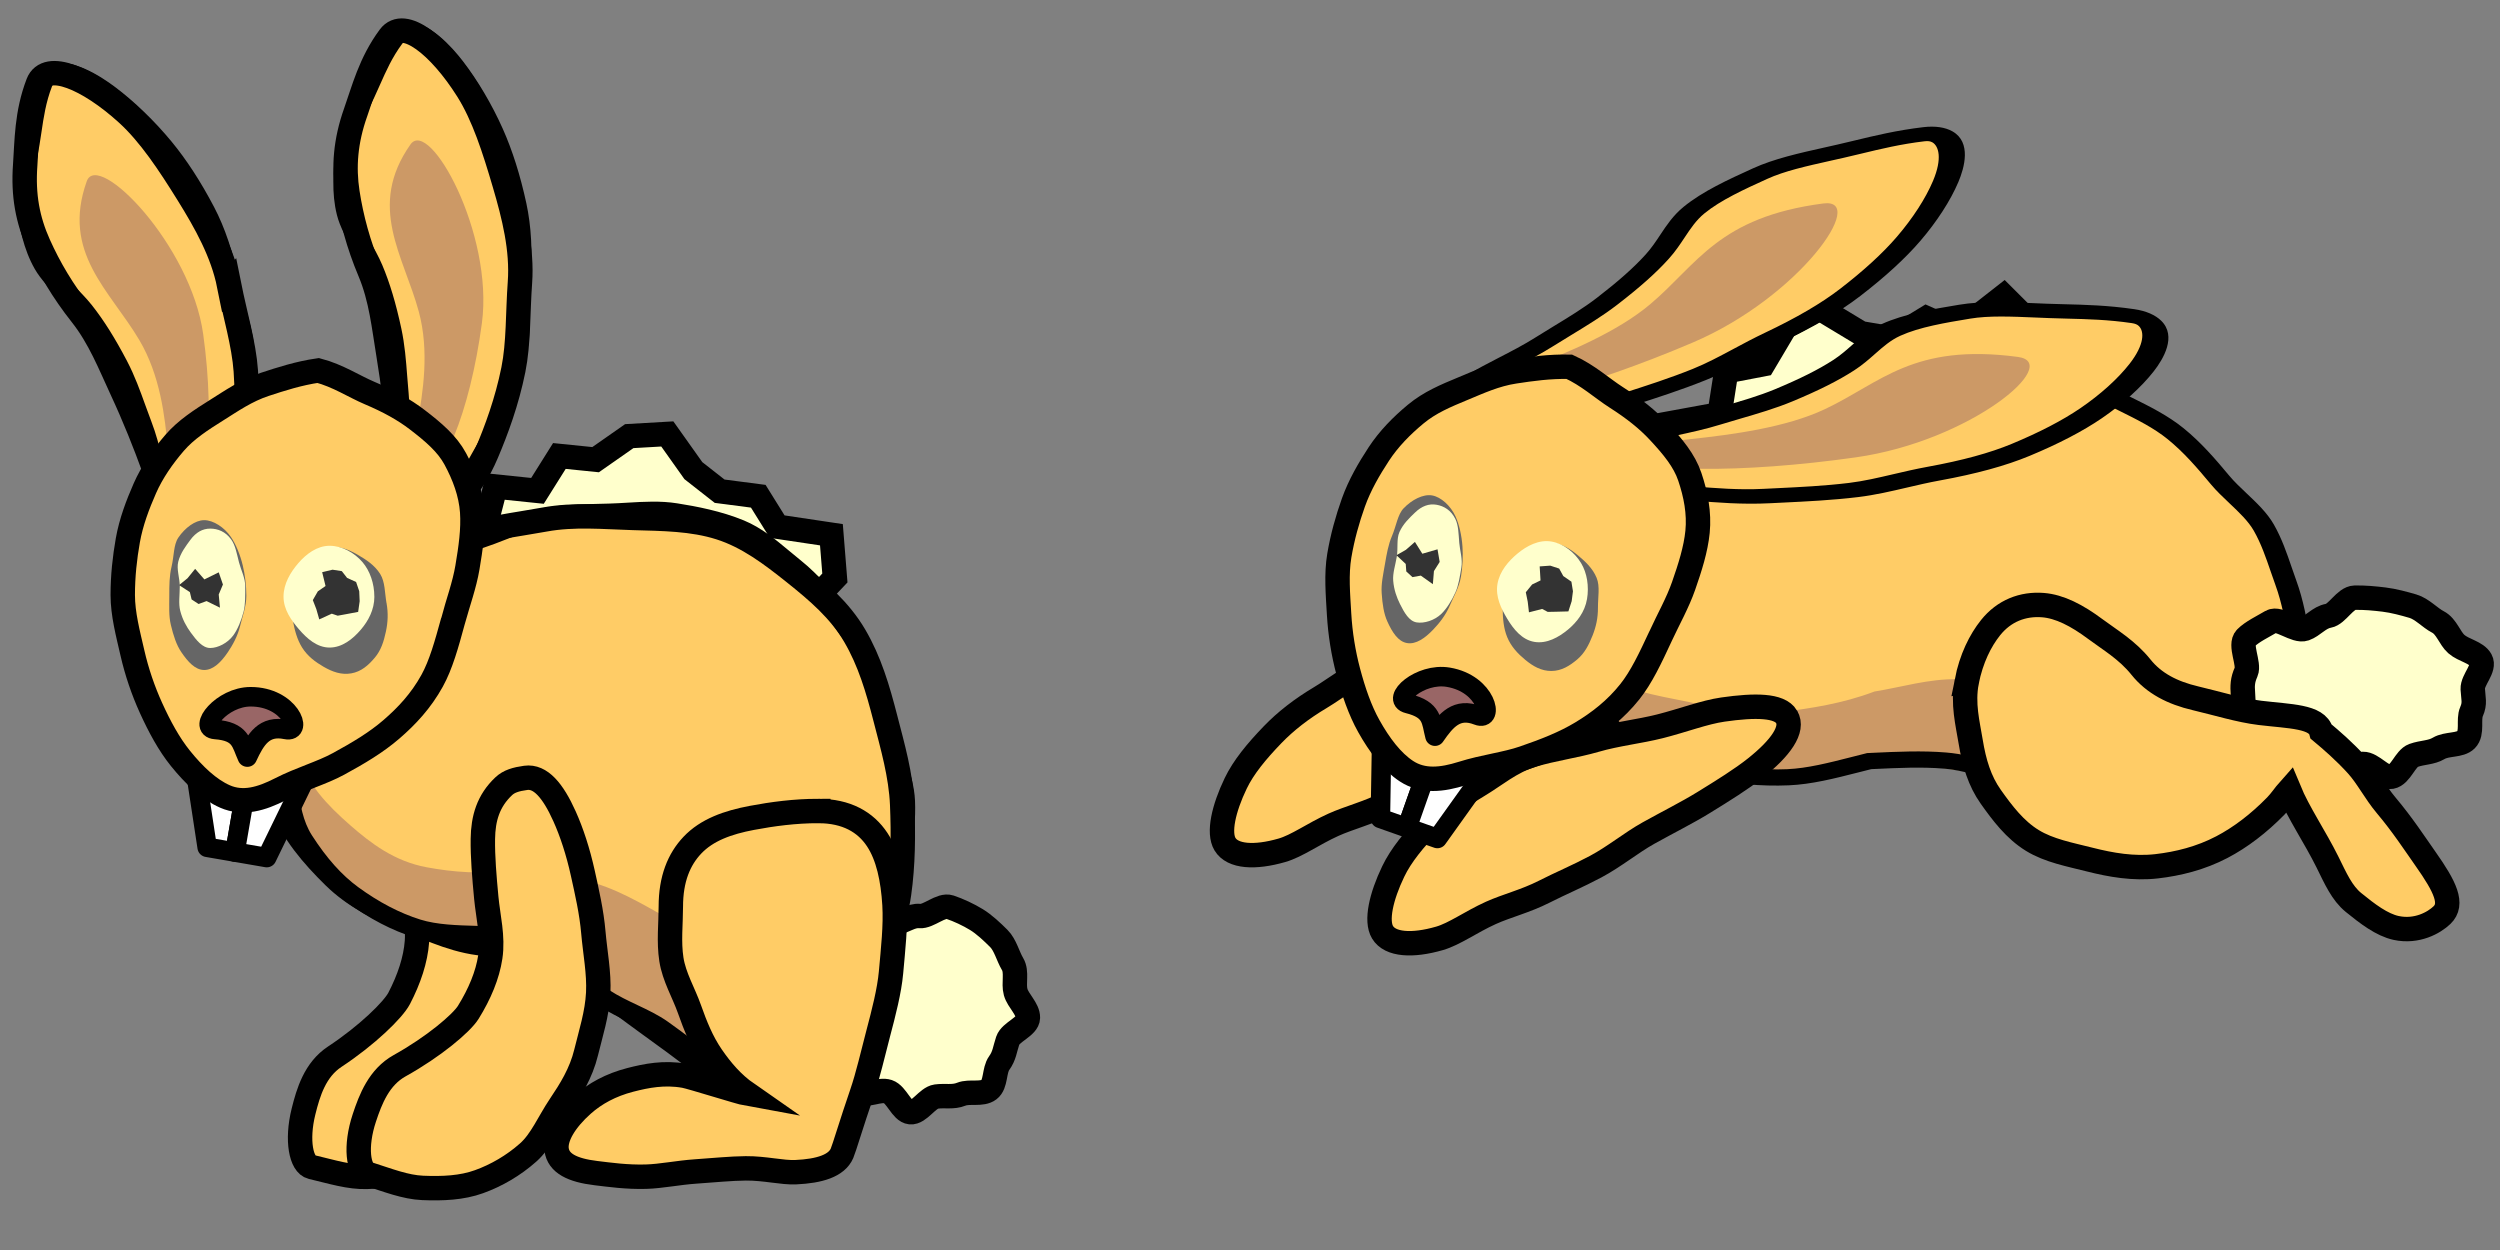 <?xml version="1.0" encoding="UTF-8"?><svg id="Rabbit" xmlns="http://www.w3.org/2000/svg" viewBox="0 0 1024 512"><rect x="0" y="0" width="1024" height="512" fill="#808080" stroke="none"/><defs><style>.cls-1{fill:#fff;}.cls-1,.cls-2{stroke-linejoin:round;stroke-width:8px;}.cls-1,.cls-2,.cls-3{stroke:#000;}.cls-2{fill:#966;}.cls-4{fill:#fc6;}.cls-5{fill:#ffc;}.cls-6{fill:#333;}.cls-3{fill:none;stroke-miterlimit:10;stroke-width:10px;}.cls-7{fill:#c96;}.cls-8{fill:#666;}</style></defs><g id="Idle"><g><g><path class="cls-4" d="M179.69,311.38c-3.99,.86-6.73,1.91-8.72,4.09-5.9,6.45-7.43,13.75-6.91,22.2,.46,7.34,1.75,15.43,3.22,23.93,1.31,7.64,4.12,15.71,3.5,24.05-.55,7.49-3.19,15.4-7.28,23.28-2.43,4.68-13.11,15.14-26.38,23.89-8.1,5.34-10.85,14.6-12.8,22.45-2.97,11.94-.93,21.74,3.32,22.75,8.24,1.95,15.54,4.27,22.64,4.03,8.2-.28,16.03-1.21,22.84-4.27s13.54-7.64,19.17-13.45c5.02-5.19,7.43-12.95,11.54-20.18,3.75-6.6,7.61-13.8,9.03-22.54,1.26-7.74,3.34-16.13,3.11-24.64s-2.56-16.44-3.88-24.52c-1.37-8.39-3.89-16.38-6.14-23.87-2.64-8.76-5.85-16.45-9.25-22.71-5.57-10.26-11.12-15.76-17.02-14.49Z"/><path class="cls-3" d="M179.69,311.38c-3.99,.86-6.73,1.91-8.72,4.09-5.9,6.45-7.43,13.75-6.91,22.2,.46,7.34,1.75,15.43,3.22,23.93,1.31,7.64,4.12,15.71,3.5,24.05-.55,7.49-3.19,15.4-7.28,23.28-2.43,4.68-13.11,15.14-26.38,23.89-8.1,5.34-10.85,14.6-12.8,22.45-2.97,11.94-.93,21.74,3.32,22.75,8.24,1.95,15.54,4.27,22.64,4.03,8.2-.28,16.03-1.21,22.84-4.27s13.54-7.64,19.17-13.45c5.02-5.19,7.43-12.95,11.54-20.18,3.75-6.6,7.61-13.8,9.03-22.54,1.26-7.74,3.34-16.13,3.11-24.64s-2.56-16.44-3.88-24.52c-1.37-8.39-3.89-16.38-6.14-23.87-2.64-8.76-5.85-16.45-9.25-22.71-5.57-10.26-11.12-15.76-17.02-14.49Z"/></g><g><g><polygon class="cls-5" points="328.38 251.1 320.62 262.88 312.87 246.47 302.47 234.83 282.49 240.05 274.69 220.79 259.21 224 248.19 236.7 233.77 237.4 219 236.36 203.53 221.32 186.95 242.78 183.62 221.06 199 214.68 202.98 199.28 220.15 201.06 229.12 186.77 243.96 188.28 257.74 178.64 273.33 177.74 284 192.77 294.76 201.2 310.59 203.26 318.34 215.71 340.55 219.03 341.97 236.74 328.38 251.1"/><polygon class="cls-3" points="328.38 251.1 320.62 262.88 312.87 246.47 302.47 234.83 282.49 240.05 274.69 220.79 259.21 224 248.19 236.7 233.77 237.4 219 236.36 203.53 221.32 186.95 242.78 183.62 221.06 199 214.68 202.98 199.28 220.15 201.06 229.12 186.77 243.96 188.28 257.74 178.64 273.33 177.74 284 192.77 294.76 201.2 310.59 203.26 318.34 215.71 340.55 219.03 341.97 236.74 328.38 251.1"/></g><g><path class="cls-4" d="M340.45,431.9c-11.08,13.87-21.84,18.77-34.85,14.16-10.49-3.72-21.31-13.37-34.05-22.43-10.24-7.28-20.99-15.91-33.2-23.14-11.25-6.66-24.14-9.7-37.45-13.78-12.91-.5-23.78-5.95-33.89-9.79-11.84-4.5-22.27-10.11-30.18-17.87-8.76-8.6-17.07-18.25-20.9-28.99-4.04-11.33-4.87-24.39-3.28-35.88,1.61-11.61,7.17-23.12,14.7-32.53,6.66-8.34,18.25-13.64,29.6-20.8,9.66-6.1,18.55-15.82,30.39-20.31,11.09-4.21,23.69-5.53,35.74-7.74s24.13-1.01,36.12-.66c12.3,.36,24.35,.39,35.72,4s20.92,10.84,30.51,18.5c9.59,7.66,18.52,15.29,24.65,25.74s9.46,21.81,12.53,33.72c2.99,11.62,6.41,23.38,6.92,35.52,.51,12.24,.39,24.63-1.27,36.38-1.77,12.54-6.92,23.9-10.73,34.66-4.48,12.64-10.42,22.89-17.08,31.23Z"/><path class="cls-3" d="M340.45,431.9c-11.08,13.87-21.84,18.77-34.85,14.16-10.49-3.72-21.31-13.37-34.05-22.43-10.24-7.28-20.99-15.91-33.2-23.14-11.25-6.66-24.14-9.7-37.45-13.78-12.91-.5-23.78-5.95-33.89-9.79-11.84-4.5-22.27-10.11-30.18-17.87-8.76-8.6-17.07-18.25-20.9-28.99-4.04-11.33-4.87-24.39-3.28-35.88,1.61-11.61,7.17-23.12,14.7-32.53,6.66-8.34,18.25-13.64,29.6-20.8,9.66-6.1,18.55-15.82,30.39-20.31,11.09-4.21,23.69-5.53,35.74-7.74s24.13-1.01,36.12-.66c12.3,.36,24.35,.39,35.72,4s20.92,10.84,30.51,18.5c9.59,7.66,18.52,15.29,24.65,25.74s9.46,21.81,12.53,33.72c2.99,11.62,6.41,23.38,6.92,35.52,.51,12.24,.39,24.63-1.27,36.38-1.77,12.54-6.92,23.9-10.73,34.66-4.48,12.64-10.42,22.89-17.08,31.23Z"/></g><path class="cls-7" d="M211.11,356.22c-13.58,2.11-25.82,.96-36.31-.98-13.33-2.47-22.94-9.89-31.27-17.16-9.38-8.19-18.1-17.21-21.16-28.87s-2.98-22.67,.06-34.75c-5.63,9.57-7.17,18.86-7.55,29.9s.67,22.31,5.21,32.61c4.29,9.73,10.86,19.44,19.43,27.09,7.73,6.9,18.9,9.44,30.03,13.42,9.55,3.41,19.6,7.61,31.6,8.07,13.12,4.02,23.97,11.87,35.06,18.42,12.05,7.12,24.06,13.22,34.16,20.39,12.57,8.91,24.17,15.85,34.52,19.51,12.82,4.54,23.36,2.9,34.29-10.75,5.27-6.59,10.32-14.12,14.25-23.57-10.51-1.32-22.17-6.99-35.56-13.34-10.83-5.14-23.34-9.31-35.31-15.28-11.4-5.68-22.32-13.09-34.18-17.59s-25.01-5.84-37.27-7.12Z"/><path d="M318.15,450.94c-8.43,0-16.84-4.81-25.72-9.89l-.91-.52c-5.01-2.86-9.93-6.52-15.14-10.39-2.34-1.74-4.76-3.54-7.25-5.3-3.32-2.36-7.26-4.22-11.42-6.2-4.08-1.93-8.29-3.93-12.3-6.57-3.27-2.15-6.27-4.75-9.18-7.26-3.95-3.41-7.68-6.64-12.02-8.85-7.09-3.6-14.85-5.98-23.08-8.5l-1.1-.34c-1.6-.06-3.19-.1-4.77-.15-9.05-.26-17.6-.51-25.36-2.93-9.27-2.89-18.61-7.75-27.76-14.44-7.52-5.5-14.35-13.1-20.87-23.25-4.66-7.25-5.89-15.36-7.08-23.2-.34-2.21-.65-4.3-1.04-6.37-.5-2.66-1.22-5.34-1.97-8.17-1.97-7.38-4-15.01-2.25-22.71,2.37-10.4,9.25-19.64,15.51-27.48,4.15-5.2,9.85-9.05,15.87-13.13,2.02-1.37,4.11-2.78,6.16-4.26,1.84-1.33,3.65-2.73,5.57-4.2,5.27-4.05,10.71-8.25,17.28-11.48,5.39-2.65,11.26-4.19,16.94-5.68,3.11-.82,6.33-1.66,9.42-2.68,2.87-.94,5.68-2.04,8.64-3.21,5.57-2.19,11.33-4.44,17.56-5.58,7.98-1.46,16.03-1.65,23.8-1.84,1.27-.03,2.54-.06,3.81-.1,2.5-.07,5.06-.22,7.54-.37,6.66-.4,13.54-.81,20.35,.27,7.85,1.24,18.05,3.17,27.36,7.02,7.13,2.95,12.99,7.84,18.66,12.57,1.46,1.22,2.97,2.48,4.47,3.68,8.16,6.52,13.98,14.09,18.6,20.63,.78,1.11,1.57,2.21,2.36,3.31,4.5,6.27,9.16,12.76,12.22,20.43,3.4,8.53,5.33,17.58,7.16,26.88,.65,3.28,1.68,6.58,2.78,10.06,1.75,5.53,3.55,11.25,3.8,17.27,.3,7.23-.5,14.48-1.28,21.48-.24,2.18-.48,4.34-.69,6.47-.92,9.66-3.17,19.09-5.15,27.42-1.93,8.08-4.72,16.22-9.07,26.42-3.46,8.12-8.64,14.43-13.2,19.99-.87,1.07-1.73,2.11-2.56,3.15h0c-7.51,9.39-13.99,17.51-23.7,17.97-.34,.02-.68,.02-1.03,.02Zm-50.46-237.74c-3.3,0-6.68,.2-10.17,.41-2.54,.15-5.16,.31-7.78,.38-1.28,.04-2.56,.07-3.85,.1-7.82,.19-15.21,.37-22.6,1.72-5.49,1-10.66,3.03-16.12,5.18-2.94,1.15-5.97,2.34-9.05,3.35-3.31,1.09-6.65,1.96-9.87,2.81-5.56,1.46-10.8,2.84-15.5,5.14-5.88,2.89-11.01,6.84-15.98,10.66-1.88,1.45-3.83,2.95-5.76,4.35-2.15,1.55-4.29,3-6.36,4.4-5.53,3.74-10.75,7.27-14.17,11.55-5.73,7.17-12.01,15.56-14.01,24.37-1.33,5.84,.38,12.24,2.18,19.01,.76,2.84,1.54,5.78,2.1,8.72,.42,2.21,.76,4.47,1.09,6.65,1.12,7.37,2.17,14.32,5.94,20.18,6,9.33,12.19,16.27,18.93,21.19,8.47,6.19,17.05,10.66,25.5,13.3,6.74,2.1,14.78,2.34,23.28,2.58,1.77,.05,3.55,.1,5.34,.17l.5,.02,2.06,.63c8.18,2.5,16.63,5.09,24.32,9,5.18,2.64,9.45,6.32,13.57,9.89,2.84,2.46,5.52,4.77,8.37,6.65,3.56,2.34,7.53,4.22,11.37,6.04,4.29,2.03,8.72,4.13,12.59,6.88,2.55,1.81,5.01,3.64,7.38,5.4,5.02,3.73,9.76,7.25,14.37,9.88l.92,.52c8.24,4.71,16.04,9.17,22.54,8.85,5.92-.28,10.71-5.91,18.03-15.07h0c.85-1.07,1.73-2.14,2.63-3.23,4.44-5.42,9.04-11.02,12.07-18.12,4.17-9.78,6.84-17.54,8.66-25.18,1.93-8.08,4.11-17.23,4.98-26.36,.21-2.19,.46-4.43,.7-6.59,.75-6.72,1.52-13.67,1.24-20.31-.21-4.99-1.78-9.98-3.45-15.27-1.12-3.53-2.27-7.19-3-10.9-1.82-9.27-3.59-17.58-6.75-25.5-2.71-6.8-6.89-12.62-11.32-18.79-.8-1.12-1.6-2.24-2.4-3.36-4.3-6.1-9.7-13.13-17.11-19.05-1.56-1.25-3.1-2.53-4.6-3.78-5.46-4.56-10.62-8.87-16.66-11.36-8.57-3.54-18.2-5.35-25.62-6.53-2.79-.44-5.62-.6-8.52-.6Z"/><g><path class="cls-5" d="M338.15,401.2c-1.21,3.61-3.93,5.47-4,9.13s-4.37,7.71-3.37,11.3,.03,8.84,1.96,12.07,9.63,2.12,12.31,4.79c2.58,2.57,3.62,6.88,6.86,8.86s7.69,.05,11.31,1.27,5.98,7.36,9.59,7.72,7.01-7.11,10.62-7.61,6.65,.23,10.04-1.14,7.74-.29,10.66-2.52,3.38-6.27,5.57-9.29,4.42-5.05,5.64-8.66,7.64-6.51,7.71-10.17-5.19-7.21-6.19-10.8,1.29-8.9-.64-12.12-5.05-6.32-7.73-8.98-4.73-7.33-7.97-9.31-8.23-1.76-11.85-2.97-8.32,2.5-11.93,2.14-6.61,3.01-10.22,3.51-9.06-6.2-12.46-4.83-8.81,1.7-11.73,3.93,.78,11.32-1.41,14.34-1.56,5.75-2.77,9.36Z"/><path class="cls-3" d="M336.52,400.66c-1.21,3.61-2,6.02-2.07,9.68s-3.37,7.34-2.37,10.93-2.98,10.23-1.05,13.45,10.05,2.39,12.73,5.06c2.58,2.57,4.95,5.51,8.19,7.49s8.14-1.35,11.76-.14,5.56,8.07,9.17,8.43,6.99-5.91,10.61-6.41,6.84,.41,10.24-.96,8.45,.36,11.38-1.88,1.98-7.85,4.16-10.87,2.29-5.6,3.5-9.21,8.18-5.69,8.26-9.35-4.02-6.93-5.02-10.52,.67-8.25-1.26-11.48-2.96-7.81-5.64-10.48-5.93-5.76-9.17-7.74-7.26-3.87-10.88-5.09-8.74,4-12.35,3.64-6.6,2.42-10.22,2.92-9.33-6.69-12.72-5.32-8.26,2.77-11.18,5,.15,10.72-2.04,13.74-2.82,5.48-4.03,9.08Z"/></g></g><g><path class="cls-4" d="M215.34,318.61c-4.05,.56-6.85,1.4-9,3.42-6.37,5.99-8.45,13.16-8.56,21.62-.1,7.35,.59,15.51,1.4,24.1,.73,7.72,2.89,15.97,1.64,24.24-1.12,7.43-4.33,15.11-9.01,22.66-2.78,4.48-14.2,14.13-28.09,21.85-8.48,4.71-11.95,13.72-14.49,21.4-3.87,11.68-2.56,21.64,1.6,22.96,8.06,2.57,15.18,5.41,22.28,5.71,8.2,.34,16.07,0,23.1-2.55,7.12-2.57,14.08-6.59,20.13-11.96,5.4-4.79,8.42-12.32,13.06-19.22,4.24-6.3,8.61-13.2,10.69-21.81,1.85-7.63,4.53-15.83,4.94-24.33,.4-8.15-1.28-16.58-1.99-24.74-.73-8.47-2.63-16.63-4.31-24.26-1.97-8.93-4.58-16.85-7.5-23.34-4.78-10.66-9.91-16.57-15.88-15.75Z"/><path class="cls-3" d="M215.34,318.61c-4.05,.56-6.85,1.4-9,3.42-6.37,5.99-8.45,13.16-8.56,21.62-.1,7.35,.59,15.51,1.4,24.1,.73,7.72,2.89,15.97,1.64,24.24-1.12,7.43-4.33,15.11-9.01,22.66-2.78,4.48-14.2,14.13-28.09,21.85-8.48,4.71-11.95,13.72-14.49,21.4-3.87,11.68-2.56,21.64,1.6,22.96,8.06,2.57,15.18,5.41,22.28,5.71,8.2,.34,16.07,0,23.1-2.55,7.12-2.57,14.08-6.59,20.13-11.96,5.4-4.79,8.42-12.32,13.06-19.22,4.24-6.3,8.61-13.2,10.69-21.81,1.85-7.63,4.53-15.83,4.94-24.33,.4-8.15-1.28-16.58-1.99-24.74-.73-8.47-2.63-16.63-4.31-24.26-1.97-8.93-4.58-16.85-7.5-23.34-4.78-10.66-9.91-16.57-15.88-15.75Z"/></g><g><path class="cls-4" d="M335.18,332.18c-9.52,0-18.8,1.24-27.22,2.83-9.87,1.86-18.43,4.91-24.36,11.17-5.46,5.76-8.83,13.78-8.83,25.2,0,6.93-.89,14.39,.23,21.6s5.01,13.6,7.38,20.3c2.42,6.86,5.07,13.44,9.03,19.24,4.07,5.95,8.72,11.35,14.63,15.46-2.95-.53-22.81-6.83-25.75-7.35-8.25-1.45-15.5-.02-22.12,1.69-8.04,2.08-14.43,5.61-19.47,10.08-7.32,6.49-11.38,13.47-10.71,18.48,.74,5.57,6.33,8.46,16.11,9.63,5.63,.67,12.57,1.68,20.49,1.46,6.23-.17,13.06-1.64,20.42-2.14,7.43-.5,14.27-1.22,20.45-1.27,7.93-.06,14.84,1.83,20.51,1.57,9.67-.44,16.73-2.61,18.92-7.74,.97-2.28,3.88-12.19,8.07-24.39,2.58-7.5,4.52-16.22,6.76-24.7s4.56-17.42,5.24-24.97c.86-9.67,1.94-19.1,1.43-27.7-.63-10.53-2.62-19.95-7.07-26.69-4.78-7.26-12.63-11.75-24.14-11.75Z"/><path class="cls-3" d="M335.18,332.18c-9.52,0-18.8,1.24-27.22,2.83-9.87,1.86-18.43,4.91-24.36,11.17-5.46,5.76-8.83,13.78-8.83,25.2,0,6.93-.89,14.39,.23,21.6s5.01,13.6,7.38,20.3c2.42,6.86,5.07,13.44,9.03,19.24,4.07,5.95,8.72,11.35,14.63,15.46-2.95-.53-22.81-6.83-25.75-7.35-8.25-1.45-15.5-.02-22.12,1.69-8.04,2.08-14.43,5.61-19.47,10.08-7.32,6.49-11.38,13.47-10.71,18.48,.74,5.57,6.33,8.46,16.11,9.63,5.63,.67,12.57,1.68,20.49,1.46,6.23-.17,13.06-1.64,20.42-2.14,7.43-.5,14.27-1.22,20.45-1.27,7.93-.06,14.84,1.83,20.51,1.57,9.67-.44,16.73-2.61,18.92-7.74,.97-2.28,3.88-12.19,8.07-24.39,2.58-7.5,4.52-16.22,6.76-24.7s4.56-17.42,5.24-24.97c.86-9.67,1.94-19.1,1.43-27.7-.63-10.53-2.62-19.95-7.07-26.69-4.78-7.26-12.63-11.75-24.14-11.75Z"/></g><g><g><path class="cls-4" d="M212.97,115.7c-.91,12.55-.49,24.82-2.69,35.72-2.65,13.16-6.97,24.78-10.95,34.17-6.73,15.84-15.48,23.66-23.71,23.07s-10.98-11.47-12.37-29.19c-.8-10.15-2.07-21.9-4.16-34.44-1.83-10.96-2.93-22.68-7.61-33.78s-7.58-22.04-9.17-32.4-.82-21.07,3.36-32.82c3.23-9.07,5.95-20.22,13.9-30.96,5.8-7.84,20.28,3.34,31.94,21.82,6.62,10.49,10.98,24.2,15.14,38.34,3.92,13.32,7.3,26.91,6.32,40.47Z"/><path class="cls-3" d="M212.97,115.7c-.91,12.55-.49,24.82-2.69,35.72-2.65,13.16-6.97,24.78-10.95,34.17-6.73,15.84-15.48,23.66-23.71,23.07s-10.98-11.47-12.37-29.19c-.8-10.15-2.07-21.9-4.16-34.44-1.83-10.96-2.93-22.68-7.61-33.78s-7.58-22.04-9.17-32.4-.82-21.07,3.36-32.82c3.23-9.07,5.95-20.22,13.9-30.96,5.8-7.84,20.28,3.34,31.94,21.82,6.62,10.49,10.98,24.2,15.14,38.34,3.92,13.32,7.3,26.91,6.32,40.47Z"/></g><path class="cls-7" d="M197.39,132.32c-4.88,36.65-16.69,65.32-26.39,64.03-9.7-1.29,9.25-36.5,.54-68.7-6.2-22.93-21.32-43.04-3.41-68.49,7.78-11.05,34.13,36.51,29.26,73.16Z"/><path d="M176.51,214.48c-.29,0-.58-.01-.87-.03-5.87-.42-13.33-5.36-15.48-26.44-.38-3.73-.29-7.72-.19-11.94,.1-4.61,.21-9.38-.27-14.29-.23-2.34-.41-4.67-.6-7.14-.46-6.05-.93-12.31-2.26-18.46-2.14-9.93-4.47-17.72-7.33-24.51-1.4-3.32-3.23-6.49-5.01-9.57-2.57-4.45-5.23-9.05-6.49-14.03-2.31-9.11-1.43-18.18-.59-26.95,.71-7.41,3.99-14.24,7.46-21.48,.52-1.08,1.05-2.18,1.58-3.31,.71-1.51,1.4-3.07,2.13-4.72,2.48-5.62,5.29-11.98,9.95-18.28,2.07-2.8,4.96-4.3,8.36-4.33,8.92-.08,18.04,10.01,22.68,16.03,6.09,7.91,11.9,17.74,16.35,27.7,3.95,8.84,7.19,19.11,9.66,30.53,2.03,9.42,2.59,19.91,1.71,32.09h0c-.26,3.66-.26,7.41-.25,11.04,0,5.37,.02,10.92-.86,16.2-1.35,8.18-3.63,15.92-5.64,22.75-.38,1.28-.75,2.54-1.1,3.77-2.33,8.07-6.08,14.6-9.38,20.37-.9,1.57-1.74,3.04-2.51,4.47-5.38,9.96-11.87,20.52-21.03,20.52Zm-9.5-197.76h-.04c-.96,0-1.61,.36-2.23,1.2-4.15,5.6-6.66,11.3-9.1,16.8-.75,1.7-1.46,3.3-2.21,4.9-.54,1.14-1.07,2.26-1.6,3.35-3.3,6.89-6.16,12.83-6.73,18.88-.78,8.12-1.59,16.51,.39,24.32,1,3.93,3.28,7.88,5.69,12.06,1.9,3.28,3.86,6.67,5.44,10.43,3.05,7.24,5.52,15.47,7.76,25.88,1.43,6.66,1.93,13.19,2.41,19.5,.18,2.42,.36,4.71,.58,6.97,.53,5.38,.41,10.61,.31,15.22-.09,3.97-.17,7.73,.16,10.98,1.2,11.76,4.4,19.24,8.35,19.53,4.83,.35,10.32-8.61,14.56-16.46,.82-1.51,1.69-3.03,2.61-4.64,3.09-5.39,6.59-11.49,8.66-18.67,.36-1.25,.74-2.52,1.11-3.81,2.04-6.94,4.16-14.12,5.43-21.83,.77-4.65,.76-9.64,.75-14.92,0-3.77-.01-7.67,.27-11.61,.83-11.43,.32-21.21-1.56-29.9-2.35-10.9-5.43-20.67-9.16-29.01-4.21-9.42-9.68-18.7-15.41-26.14-7.42-9.62-13.49-13.03-16.45-13.03Z"/></g><g><g><path class="cls-4" d="M93.85,116.78c2.47,12.34,6.05,24.07,6.83,35.15,.95,13.39-.07,25.73-1.41,35.85-2.26,17.06-8.57,27-16.66,28.62s-13.6-8.21-19.66-24.91c-3.48-9.57-7.81-20.57-13.18-32.1-4.69-10.08-8.94-21.04-16.41-30.49-7.71-9.76-13.23-19.2-17.52-28.76-4.5-10.02-6.42-20.11-5.52-32.56,.69-9.6,.48-21.04,5.28-33.51,3.5-9.1,20.36-2.22,36.52,12.49,9.17,8.34,17.11,20.35,24.89,32.87,7.32,11.79,14.16,24.03,16.83,37.36Z"/><path class="cls-3" d="M93.85,116.78c2.47,12.34,6.05,24.07,6.83,35.15,.95,13.39-.07,25.73-1.41,35.85-2.26,17.06-8.57,27-16.66,28.62s-13.6-8.21-19.66-24.91c-3.48-9.57-7.81-20.57-13.18-32.1-4.69-10.08-8.94-21.04-16.41-30.49-7.71-9.76-13.23-19.2-17.52-28.76-4.5-10.02-6.42-20.11-5.52-32.56,.69-9.6,.48-21.04,5.28-33.51,3.5-9.1,20.36-2.22,36.52,12.49,9.17,8.34,17.11,20.35,24.89,32.87,7.32,11.79,14.16,24.03,16.83,37.36Z"/></g><path class="cls-7" d="M83.24,136.95c5.07,36.62,1.33,67.4-8.36,68.74s-.82-37.65-17.79-66.36c-12.09-20.44-32.02-35.79-21.55-65.1,4.55-12.72,42.63,26.09,47.7,62.71Z"/><path d="M85.02,221.7c-.28,.08-.56,.14-.85,.2-5.77,1.16-14.27-1.61-21.97-21.36-1.36-3.49-2.34-7.36-3.37-11.46-1.13-4.47-2.3-9.09-4.07-13.7-.85-2.19-1.64-4.39-2.48-6.72-2.06-5.71-4.18-11.62-7.1-17.19-4.71-9-9.03-15.89-13.6-21.67-2.23-2.82-4.85-5.4-7.38-7.89-3.67-3.6-7.45-7.33-9.99-11.79-4.65-8.16-6.23-17.14-7.76-25.82-1.29-7.33,.05-14.79,1.46-22.69,.21-1.18,.43-2.38,.64-3.61,.28-1.64,.53-3.33,.79-5.12,.89-6.08,1.91-12.96,4.72-20.27,1.25-3.25,3.64-5.46,6.91-6.4,8.57-2.45,20.05,4.84,26.13,9.41,7.98,6,16.2,13.93,23.14,22.34,6.16,7.46,12.03,16.5,17.45,26.85,4.47,8.54,7.81,18.5,10.21,30.47h0c.72,3.6,1.73,7.21,2.7,10.71,1.44,5.17,2.93,10.52,3.49,15.84,.87,8.24,.74,16.31,.63,23.43-.02,1.33-.04,2.64-.06,3.93-.1,8.4-1.97,15.7-3.61,22.13-.45,1.75-.87,3.4-1.23,4.98-2.53,11.04-5.97,22.94-14.8,25.38ZM23.15,33.64h-.03c-.92,.27-1.45,.78-1.83,1.76-2.51,6.51-3.41,12.66-4.29,18.62-.27,1.84-.53,3.57-.82,5.31-.21,1.24-.43,2.46-.65,3.66-1.35,7.52-2.51,14.01-1.46,19.99,1.41,8.03,2.87,16.34,6.86,23.34,2.01,3.53,5.26,6.72,8.7,10.1,2.7,2.66,5.49,5.4,8.03,8.61,4.87,6.17,9.44,13.44,14.38,22.88,3.16,6.04,5.38,12.2,7.52,18.15,.82,2.29,1.6,4.45,2.42,6.56,1.95,5.04,3.23,10.11,4.36,14.59,.97,3.85,1.89,7.5,3.08,10.54,4.29,11.01,9.37,17.37,13.26,16.59,4.75-.95,7.65-11.05,9.64-19.74,.38-1.67,.82-3.37,1.28-5.17,1.54-6.02,3.29-12.84,3.37-20.31,.02-1.3,.04-2.62,.06-3.97,.12-7.24,.24-14.72-.58-22.49-.5-4.68-1.83-9.49-3.25-14.58-1.01-3.63-2.06-7.39-2.83-11.26-2.25-11.24-5.35-20.53-9.48-28.4-5.17-9.88-10.75-18.47-16.57-25.52-6.56-7.96-14.31-15.44-21.82-21.08-9.71-7.3-16.47-8.96-19.33-8.17Z"/></g><g><g><polygon class="cls-1" points="78.98 308.42 84.86 347.05 96.25 349.01 102.56 312.49 78.98 308.42"/><polygon class="cls-1" points="126.14 316.57 102.56 312.49 96.25 349.01 109.26 351.26 126.14 316.57"/></g><g><path class="cls-4" d="M185.54,254.41c-2.64,9.56-4.89,17.81-8.56,24.46-4.55,8.23-10.36,14.43-16.65,19.86s-13.53,9.72-21.67,14.16c-6.95,3.79-15.37,6.07-23.8,10.38-7.79,3.98-15.28,6.21-22.69,2.98-6.57-2.87-12.74-8.78-18.26-15.62-4.69-5.81-8.58-13.02-12.04-20.63-3.23-7.1-5.85-14.77-7.64-22.6-1.8-7.85-3.95-15.89-3.95-23.69s.82-15.25,2.08-22.37c1.33-7.5,4.04-14.64,6.97-21.31s7.29-12.95,12.19-18.64c4.68-5.43,10.83-9.38,17.44-13.53,5.9-3.7,11.97-7.94,19.55-10.44,6.56-2.16,13.89-4.52,21.82-5.67,8.12,2.14,14.73,6.56,21.01,9.22,7.9,3.34,14.21,6.84,19.54,10.92,6.71,5.14,12.28,9.9,15.6,16.06,3.63,6.73,6.39,13.98,6.93,21.71,.5,7.19-.62,14.92-1.95,22.79-1.21,7.16-3.85,14.39-5.94,21.98Z"/><path class="cls-3" d="M185.54,254.41c-2.64,9.56-4.89,17.81-8.56,24.46-4.55,8.23-10.36,14.43-16.65,19.86s-13.53,9.72-21.67,14.16c-6.95,3.79-15.37,6.07-23.8,10.38-7.79,3.98-15.28,6.21-22.69,2.98-6.57-2.87-12.74-8.78-18.26-15.62-4.69-5.81-8.58-13.02-12.04-20.63-3.23-7.1-5.85-14.77-7.64-22.6-1.8-7.85-3.95-15.89-3.95-23.69s.82-15.25,2.08-22.37c1.33-7.5,4.04-14.64,6.97-21.31s7.29-12.95,12.19-18.64c4.68-5.43,10.83-9.38,17.44-13.53,5.9-3.7,11.97-7.94,19.55-10.44,6.56-2.16,13.89-4.52,21.82-5.67,8.12,2.14,14.73,6.56,21.01,9.22,7.9,3.34,14.21,6.84,19.54,10.92,6.71,5.14,12.28,9.9,15.6,16.06,3.63,6.73,6.39,13.98,6.93,21.71,.5,7.19-.62,14.92-1.95,22.79-1.21,7.16-3.85,14.39-5.94,21.98Z"/></g><path class="cls-2" d="M117.11,298.8c-8.94-1.84-12.39,3.94-15.8,11.3-2.63-5.78-2.6-10.51-13.11-11.3-7.38-.55,2.63-13.41,14.46-13.41,16.03,0,21.71,14.9,14.46,13.41Z"/><g><path class="cls-8" d="M100.9,244.05c0,4.31-1.61,8.47-2.5,12.16-1.06,4.41-3.13,8.05-5.13,11.01-2.71,3.99-5.91,7.21-9.62,7.21s-6.7-3.36-9.41-7.35c-2.01-2.96-3.2-6.71-4.26-11.12-.89-3.7-.64-7.59-.64-11.91s.02-8.14,.91-11.84c1.06-4.41,.79-9.04,2.79-12,2.71-3.99,6.89-7.15,10.61-7.15s8.24,2.93,10.95,6.92c2.01,2.96,3.79,7.25,4.84,11.66,.89,3.7,1.46,8.1,1.46,12.42Z"/><g><path class="cls-5" d="M100.45,240.26c0,3.57,.09,7.27-.69,10.32-.93,3.62-2.45,7.27-4.21,9.68-2.31,3.15-6.31,5.16-9.45,5.16s-5.62-3.13-7.93-6.28c-1.76-2.4-3.41-5.3-4.34-8.92-.78-3.05-.2-6.4-.2-9.97s-1.4-7.13-.62-10.18c.93-3.62,3.16-6.48,4.92-8.88,2.31-3.15,5.03-4.67,8.17-4.67s6.25,1.23,8.55,4.39c1.76,2.4,2.33,5.87,3.26,9.49,.78,3.05,2.54,6.28,2.54,9.85Z"/><polygon class="cls-6" points="83.72 237.33 89.59 234.43 91.31 239.42 89.59 243.5 90.09 248.9 84.61 246.2 81.35 247.4 78.48 245.53 77.77 242.53 73.35 239.66 76.82 236.84 79.93 233 83.72 237.33"/></g></g><g><path class="cls-8" d="M158.33,247.01c.74,4.23,.54,7.9-.26,11.66-.9,4.23-2.06,7.74-4.52,10.67-2.69,3.21-5.61,5.76-9.67,6.47s-7.72-.62-11.34-2.71c-3.32-1.92-6.57-4.28-8.85-7.95-2.03-3.27-3.06-7.17-3.81-11.4s.1-7.99,.9-11.76c.9-4.23,2.48-7.36,4.94-10.29,2.69-3.21,5.03-6.77,9.09-7.48s8.03,.88,11.65,2.98c3.32,1.92,6.99,4.24,9.27,7.91,2.03,3.27,1.84,7.67,2.58,11.9Z"/><g><path class="cls-5" d="M153.34,244.39c0,5.34-2.48,9.94-5.55,13.53-3.28,3.84-7.64,7.32-12.79,7.32s-9.28-3.68-12.57-7.51c-3.07-3.59-6.3-8.01-6.3-13.34s2.91-10.04,5.97-13.62c3.28-3.84,7.75-7.22,12.89-7.22s10.21,2.87,13.5,6.71c3.07,3.59,4.84,8.8,4.84,14.14Z"/><polygon class="cls-6" points="140.01 233.94 142.16 236.7 145.86 238.39 147.14 242.16 147.32 246.26 146.7 250.63 141.57 251.6 138.32 252.19 135.9 251.36 130.77 253.7 129.57 249.5 128.13 245.79 130.19 242.21 133.34 240.03 131.96 234.37 136.2 233.35 140.01 233.94"/></g></g></g></g></g><g id="Jump"><g><g><g><polygon class="cls-5" points="849.88 168.08 848.28 182.08 835.08 169.11 821.5 162.24 804.54 176.72 792.02 157.93 777.47 164.15 768.17 177.15 754.3 180.92 738.65 183.63 716.93 172.04 712.59 202.53 693.84 194.34 693.44 184.19 686.66 172.9 704.31 169.66 707.06 152.1 722.21 149.19 731.31 133.83 745.22 126.25 762.22 136.5 775.3 138.73 789.05 130.32 801.93 136.04 820.71 121.35 832.42 133.05 843.75 142.98 853.6 153.74 849.88 168.08"/><polygon class="cls-3" points="849.88 168.08 848.28 182.08 835.08 169.11 821.5 162.24 804.54 176.72 792.02 157.93 777.47 164.15 768.17 177.15 754.3 180.92 738.65 183.63 716.93 172.04 712.59 202.53 693.84 194.34 693.44 184.19 686.66 172.9 704.31 169.66 707.06 152.1 722.21 149.19 731.31 133.83 745.22 126.25 762.22 136.5 775.3 138.73 789.05 130.32 801.93 136.04 820.71 121.35 832.42 133.05 843.75 142.98 853.6 153.74 849.88 168.08"/></g><path class="cls-4" d="M936.42,308.11c-5.56,12.7-12.96,21.36-26.03,22.52-10.16,.9-22.55-2.92-36.23-5.44-10.94-2.01-22.7-5.47-35.37-7.88-11.38-2.17-23.8-.51-36.23-1.78-11.71-1.2-23.61-5.53-35.97-4.96-12.55,3.1-24.4,5.96-35.66,6.3-13.01,.38-25.77,1.4-36.63-1.24-12.8-3.1-24.54-9.02-33.66-15.21-11.05-7.49-19.03-18.16-23.48-28.22-4.98-11.27-1.5-22.82,3.6-34.47,4.26-9.74,7.83-23.5,18.91-33.73,8.72-8.04,21.05-14.01,32.83-21.22,10.61-6.49,23.3-9.96,35.59-15.02,11.8-4.86,23.32-10.88,36-13.76,12.63-2.87,25.53-1.95,38.37-2.23s25.73-1.56,38.26,1.46c11.57,2.79,21.47,8.01,31.13,13.28,10.29,5.61,20.63,10.58,28.72,18.24s16.35,16.67,22.37,26.04c6.36,9.9,8.78,21.48,12.37,31.86,3.95,11.4,5.48,22.34,6.05,32.99,.67,12.57-.83,23.05-4.94,32.45Z"/><path class="cls-7" d="M767.64,283.3c-13.12,4.95-26.11,6.84-37.79,8.34-14.09,1.81-26.72-1.81-38.13-4.11-14.06-2.84-27.49-4.91-36.39-12.32-10.64-8.85-16.58-19.15-17.99-31.59-5.73,10.65-3.84,20.3,2.93,31.86,5.35,9.14,13.37,19.15,24.91,26.27,9.42,5.82,21.04,11.11,33.71,14.19,10.97,2.66,23.41-.62,36.28-.89,11.35-.24,23.4,1.06,35.84-2.05,5.71-3.9,17.56-.3,33.07,2.2,10.13,1.63,22.04,1.38,33.93,3.78,11.1,2.24,22.74,3.32,33.77,4.92,12.21,1.77,23.7,2.54,33.82,1.9,13.68-.86,24.13-3.83,29.46-12.77,3.82-6.41,6.31-15,7.08-23.63-9.86,1.43-22.48,3.64-35.71,2.42-10.86-1-22.33-5.2-34.55-6.86-11.31-1.54-22.88-4.58-34.68-5.85-11.69-1.26-23.68-.7-35.22-.91-12.04-.22-23.19,3.29-34.35,5.08Z"/><path d="M920.09,330.56c-9.11,2.55-20.15,1.23-31.82-.17l-1.2-.14c-6.58-.78-13.39-2.23-20.59-3.76-3.24-.69-6.58-1.4-9.99-2.07-4.55-.89-9.56-1.2-14.87-1.52-5.19-.32-10.56-.65-15.97-1.55-4.41-.74-8.71-1.92-12.87-3.05-5.65-1.55-11-3.01-16.59-3.47-9.13-.75-18.49-.31-28.4,.15l-1.32,.06c-1.75,.44-3.49,.88-5.21,1.32-9.89,2.52-19.23,4.91-28.6,5.31-11.19,.48-23.26-.6-35.88-3.2-10.37-2.14-20.84-6.18-32.02-12.36-7.98-4.41-12.61-10.55-17.09-16.49-1.26-1.68-2.46-3.26-3.72-4.8-1.63-1.98-3.49-3.92-5.46-5.96-5.13-5.33-10.43-10.84-11.67-17.55-1.67-9.06,2.01-18.55,5.59-26.74,2.37-5.43,6.96-10.24,11.82-15.33,1.63-1.71,3.31-3.47,4.93-5.28,1.45-1.62,2.84-3.29,4.31-5.06,4.04-4.84,8.22-9.85,14.01-14.43,4.75-3.75,10.47-6.77,16-9.68,3.03-1.6,6.17-3.25,9.09-5,2.72-1.63,5.3-3.35,8.04-5.19,5.13-3.44,10.44-6.99,16.7-9.78,8.03-3.58,16.65-6.17,24.98-8.67,1.36-.41,2.72-.82,4.08-1.23,2.67-.81,5.38-1.71,8-2.58,7.03-2.33,14.31-4.74,22.11-5.93,8.99-1.37,20.8-2.91,32.43-2.63,8.9,.21,17.23,2.37,25.28,4.45,2.08,.54,4.22,1.09,6.32,1.6,11.47,2.77,20.84,7.08,28.49,10.94,1.3,.65,2.6,1.3,3.9,1.94,7.42,3.67,15.09,7.48,21.52,12.71,7.15,5.82,12.91,12.5,18.67,19.41,2.03,2.44,4.5,4.77,7.1,7.23,4.14,3.91,8.42,7.96,11.14,12.71,3.27,5.71,5.34,11.77,7.35,17.63,.62,1.82,1.24,3.63,1.89,5.4,2.93,8.03,4.34,16.28,5.58,23.56,1.21,7.06,1.5,14.45,.94,23.94-.44,7.56-3.47,14.19-6.14,20.04-.51,1.12-1.01,2.22-1.49,3.3h0c-4.29,9.81-8,18.28-18.31,21.58-.36,.12-.73,.23-1.1,.33Zm-151.25-175.57c-3.57,1-7.14,2.18-10.82,3.4-2.68,.89-5.45,1.81-8.26,2.66-1.37,.42-2.74,.83-4.12,1.24-8.38,2.52-16.3,4.89-23.73,8.21-5.52,2.46-10.28,5.65-15.32,9.02-2.71,1.81-5.5,3.68-8.42,5.43-3.14,1.87-6.39,3.58-9.53,5.24-5.41,2.85-10.52,5.54-14.66,8.81-5.18,4.09-9.12,8.82-12.93,13.38-1.44,1.73-2.94,3.52-4.46,5.23-1.69,1.89-3.41,3.7-5.08,5.45-4.45,4.67-8.66,9.08-10.61,13.55-3.28,7.49-6.65,16.12-5.23,23.79,.94,5.09,5.38,9.71,10.09,14.6,1.98,2.05,4.02,4.18,5.82,6.37,1.35,1.65,2.64,3.36,3.89,5.01,4.2,5.58,8.17,10.84,14.63,14.41,10.28,5.68,19.79,9.37,29.08,11.29,11.67,2.41,22.76,3.41,32.97,2.97,8.14-.35,16.92-2.59,26.21-4.96,1.93-.49,3.88-.99,5.84-1.48l.55-.14,2.48-.12c9.86-.46,20.05-.94,29.94-.12,6.68,.55,12.78,2.22,18.69,3.84,4.07,1.11,7.91,2.16,11.75,2.81,4.8,.8,9.86,1.11,14.74,1.41,5.46,.34,11.1,.68,16.41,1.72,3.5,.68,6.89,1.41,10.17,2.1,6.94,1.48,13.49,2.87,19.55,3.59l1.2,.14c10.82,1.29,21.07,2.51,27.97,.3,6.29-2.01,9.17-7.98,13.36-17.54h0c.49-1.11,1-2.24,1.53-3.39,2.6-5.69,5.29-11.57,5.67-18.19,.53-9.11,.26-16.14-.88-22.82-1.21-7.06-2.57-15.07-5.34-22.66-.66-1.82-1.31-3.69-1.93-5.5-1.93-5.62-3.92-11.43-6.92-16.68-2.26-3.94-5.99-7.47-9.94-11.21-2.64-2.5-5.38-5.08-7.67-7.84-5.74-6.89-11.03-13.03-17.67-18.43-5.7-4.63-12.59-8.05-19.88-11.66-1.32-.65-2.64-1.31-3.96-1.97-7.13-3.59-15.83-7.61-26.24-10.12-2.19-.53-4.39-1.1-6.5-1.65-7.76-2.01-15.09-3.91-22.63-4.09-10.7-.25-21.84,1.2-30.35,2.5-3.2,.49-6.32,1.22-9.45,2.09Z"/><g><path class="cls-5" d="M920.54,284.49c.19,3.84-1.54,6.09,.35,9.49,1.78,3.2,.3,8.86,3.33,11.51,2.74,2.4,4.83,7.4,8.4,9.23,3.27,1.68,9.51-3.11,13.33-1.99,3.56,1.04,6.59,4.48,10.51,4.96,3.7,.46,7.48-2.99,11.41-3.1s8.13,5.04,11.74,4.39c3.85-.68,5.37-8.78,8.81-10,3.71-1.32,6.97-1.22,10.08-3.07,3.41-2.03,7.86-1.59,10.38-4.14,2.79-2.83,2.5-6.76,3.97-10.07,1.55-3.49,3.08-5.77,2.89-9.6-.19-3.84,4.15-9.43,2.25-12.84-1.78-3.2-8.22-3.52-11.25-6.18-2.74-2.4-3.78-8.18-7.35-10.02-3.27-1.68-7.55-2.8-11.37-3.92-3.56-1.04-7.44-4.31-11.36-4.79-3.7-.46-8.23,1.64-12.15,1.74s-7.25,5.1-10.86,5.74c-3.85,.68-6.09,4.73-9.53,5.95-3.71,1.32-10.27-4.32-13.37-2.47-3.41,2.03-8.66,3.09-11.18,5.65-2.79,2.83,2.34,11.13,.87,14.44-1.55,3.49-.11,5.25,.08,9.08Z"/><path class="cls-3" d="M918.69,284.58c.19,3.84,.6,5.84,2.49,9.24,1.78,3.2,.98,7.91,4.02,10.56,2.74,2.4,2.88,10.41,6.46,12.24,3.27,1.68,9.94-3.13,13.76-2.01,3.56,1.04,7.16,2.5,11.07,2.98,3.7,.46,7.43-4.58,11.35-4.69s8.03,5.9,11.64,5.26c3.85-.68,5.67-7.52,9.11-8.74,3.71-1.32,7.18-1.04,10.29-2.89,3.41-2.03,8.72-1,11.24-3.55,2.79-2.83,.75-8.21,2.22-11.51,1.55-3.49,.69-5.39,.5-9.22-.19-3.84,5.16-8.51,3.26-11.92-1.78-3.2-6.94-3.86-9.97-6.51-2.74-2.4-3.99-7.25-7.57-9.08-3.27-1.68-6.44-5.34-10.26-6.46-3.56-1.04-7.85-2.21-11.77-2.69-3.7-.46-8.11-.88-12.04-.78s-7.15,6.78-10.76,7.42c-3.85,.68-6.25,4.11-9.68,5.33-3.71,1.32-10.61-4.8-13.72-2.95-3.41,2.03-7.9,4.14-10.42,6.7-2.79,2.83,1.57,10.61,.1,13.92-1.55,3.49-1.51,5.54-1.33,9.37Z"/></g></g><g><path class="cls-4" d="M805.56,279.23c1.86-9.49,5.61-16.93,9.77-22.13,5.55-6.94,13.21-9.88,21.44-9.25,6.82,.53,13.93,4.18,21.54,9.86,5.66,4.23,12.96,8.46,18.61,15.52,5.36,6.69,12.9,10.57,22.36,12.79,8.78,2.06,17.99,4.95,26.4,5.97,12.29,1.49,23.42,1.34,25.09,7.69,4.36,3.64,9.45,8.04,14.62,13.71,4.27,4.69,7.44,11.08,12,16.49,6.69,7.94,11.72,15.68,16.14,21.96,8.09,11.48,11.42,18.47,6.7,23-3.24,3.11-10.28,7.08-18.77,5.25-5.85-1.26-11.78-5.8-17.5-10.46-4.71-3.84-7.31-9.81-10.61-16.49-5.06-10.24-11.87-20.13-15.77-29.57-1.69,1.89-3.3,4.41-5.38,6.54-7.04,7.21-14.55,12.91-22.14,16.88-8.71,4.56-17.92,6.82-26.66,7.83-9.55,1.1-18.8-.54-27.43-2.73-8.17-2.07-16.67-3.63-23.51-7.83-7.15-4.38-12.31-11.23-17.04-17.9-4.6-6.48-6.83-14-8.24-22.62-1.21-7.4-3.36-15.54-1.61-24.51Z"/><path class="cls-3" d="M805.56,279.23c1.86-9.49,5.61-16.93,9.77-22.13,5.55-6.94,13.21-9.88,21.44-9.25,6.82,.53,13.93,4.18,21.54,9.86,5.66,4.23,12.96,8.46,18.61,15.52,5.36,6.69,12.9,10.57,22.36,12.79,8.78,2.06,17.99,4.95,26.4,5.97,12.29,1.49,23.42,1.34,25.09,7.69,4.36,3.64,9.45,8.04,14.62,13.71,4.27,4.69,7.44,11.08,12,16.49,6.69,7.94,11.72,15.68,16.14,21.96,8.09,11.48,11.42,18.47,6.7,23-3.24,3.11-10.28,7.08-18.77,5.25-5.85-1.26-11.78-5.8-17.5-10.46-4.71-3.84-7.31-9.81-10.61-16.49-5.06-10.24-11.87-20.13-15.77-29.57-1.69,1.89-3.3,4.41-5.38,6.54-7.04,7.21-14.55,12.91-22.14,16.88-8.71,4.56-17.92,6.82-26.66,7.83-9.55,1.1-18.8-.54-27.43-2.73-8.17-2.07-16.67-3.63-23.51-7.83-7.15-4.38-12.31-11.23-17.04-17.9-4.6-6.48-6.83-14-8.24-22.62-1.21-7.4-3.36-15.54-1.61-24.51Z"/></g><g><path class="cls-4" d="M731.78,293.6c3.08,5.12-2.46,12.82-12.8,21.03-5.65,4.48-13.05,9.09-21.34,14.19-6.75,4.14-14.48,7.98-22.41,12.4-7.19,4.01-13.92,9.65-21.67,13.78-7.27,3.88-14.54,6.92-21.09,10.26-7.56,3.85-15.34,5.74-21.8,8.66-8.29,3.75-14.87,8.66-21.09,10.45-11.1,3.2-20.19,2.65-23.29-2.51-2.81-4.66-.59-14.56,4.39-24.92,3.17-6.62,8.58-13.15,15.09-19.91,5.39-5.59,11.88-10.63,19.65-15.26,6.75-4.02,13.45-9.84,22.05-12.45s17.62-3.74,26.13-6.22,18.02-3.5,26.24-5.58c9.64-2.44,18.2-5.78,25.86-6.88,13.13-1.88,23.2-1.83,26.08,2.96Z"/><path class="cls-3" d="M731.78,293.6c3.08,5.12-2.46,12.82-12.8,21.03-5.65,4.48-13.05,9.09-21.34,14.19-6.75,4.14-14.48,7.98-22.41,12.4-7.19,4.01-13.92,9.65-21.67,13.78-7.27,3.88-14.54,6.92-21.09,10.26-7.56,3.85-15.34,5.74-21.8,8.66-8.29,3.75-14.87,8.66-21.09,10.45-11.1,3.2-20.19,2.65-23.29-2.51-2.81-4.66-.59-14.56,4.39-24.92,3.17-6.62,8.58-13.15,15.09-19.91,5.39-5.59,11.88-10.63,19.65-15.26,6.75-4.02,13.45-9.84,22.05-12.45s17.62-3.74,26.13-6.22,18.02-3.5,26.24-5.58c9.64-2.44,18.2-5.78,25.86-6.88,13.13-1.88,23.2-1.83,26.08,2.96Z"/></g><g><path class="cls-4" d="M667.25,257.52c3.08,5.12-2.46,12.82-12.8,21.03-5.65,4.48-13.05,9.09-21.34,14.19-6.75,4.14-14.48,7.98-22.41,12.4-7.19,4.01-13.92,9.65-21.67,13.78-7.27,3.88-14.54,6.92-21.09,10.26-7.56,3.85-15.34,5.74-21.8,8.66-8.29,3.75-14.87,8.66-21.09,10.45-11.1,3.2-20.19,2.65-23.29-2.51-2.81-4.66-.59-14.56,4.39-24.92,3.17-6.62,8.58-13.15,15.09-19.91,5.39-5.59,11.88-10.63,19.65-15.26,6.75-4.02,13.45-9.84,22.05-12.45,8.51-2.58,17.62-3.74,26.13-6.22s18.02-3.5,26.24-5.58c9.64-2.44,18.2-5.78,25.86-6.88,13.13-1.88,23.2-1.83,26.08,2.96Z"/><path class="cls-3" d="M667.25,257.52c3.08,5.12-2.46,12.82-12.8,21.03-5.65,4.48-13.05,9.09-21.34,14.19-6.75,4.14-14.48,7.98-22.41,12.4-7.19,4.01-13.92,9.65-21.67,13.78-7.27,3.88-14.54,6.92-21.09,10.26-7.56,3.85-15.34,5.74-21.8,8.66-8.29,3.75-14.87,8.66-21.09,10.45-11.1,3.2-20.19,2.65-23.29-2.51-2.81-4.66-.59-14.56,4.39-24.92,3.17-6.62,8.58-13.15,15.09-19.91,5.39-5.59,11.88-10.63,19.65-15.26,6.75-4.02,13.45-9.84,22.05-12.45,8.51-2.58,17.62-3.74,26.13-6.22s18.02-3.5,26.24-5.58c9.64-2.44,18.2-5.78,25.86-6.88,13.13-1.88,23.2-1.83,26.08,2.96Z"/></g><g><g><path class="cls-4" d="M725.25,138.89c-60.71,28.75-120.89,44.45-134.42,35.07s52.73-32.76,85.42-69.03c23.28-25.83,45.49-42.31,110.7-49.96,28.31-3.32-1,55.17-61.71,83.92Z"/><path class="cls-7" d="M693.41,140.28c-43.69,18.65-84.8,29.19-91.82,23.54-7.02-5.65,47.33-16.35,74.44-39.3,19.31-16.34,27.85-35.57,70.78-41.18,18.64-2.43-9.71,38.29-53.4,56.94Z"/><path d="M586.84,177.05c-.25-.15-.49-.3-.72-.46-4.64-3.21-5.79-9.82,15.05-23.06,3.69-2.34,8.06-4.59,12.69-6.98,5.05-2.6,10.28-5.29,15.14-8.37,2.32-1.47,4.68-2.9,7.17-4.42,6.12-3.72,12.45-7.56,17.92-11.77,8.84-6.8,15.21-12.47,20.04-17.82,2.36-2.62,4.19-5.38,5.96-8.05,2.56-3.86,5.21-7.86,9.47-11.36,7.81-6.41,18.33-11.2,28.51-15.83,8.6-3.91,18.8-6.19,29.6-8.6,1.61-.36,3.26-.73,4.93-1.11,2.24-.51,4.52-1.06,6.93-1.64,8.2-1.98,17.49-4.23,28.31-5.5,4.81-.56,8.93,.04,11.91,1.74,7.82,4.46,4.87,14.89,2.41,20.7-3.23,7.64-8.79,16.24-15.65,24.22-6.09,7.08-14.34,14.65-24.5,22.47-8.38,6.45-19.19,12.78-33.06,19.35h0c-4.17,1.97-8.2,4.14-12.11,6.23-5.77,3.1-11.74,6.3-18.18,8.9-9.98,4.02-20.29,7.33-29.39,10.25-1.7,.55-3.38,1.08-5.02,1.62-10.71,3.47-21,5.34-30.07,6.99-2.46,.45-4.79,.87-6.99,1.3-15.4,3.02-32.39,5.82-40.34,1.18Zm204.69-118.72l-.03-.02c-.84-.48-1.78-.61-3.23-.44-9.63,1.13-17.94,3.14-25.98,5.08-2.48,.6-4.82,1.16-7.19,1.7-1.69,.38-3.36,.76-5,1.12-10.28,2.3-19.15,4.28-26.17,7.47-9.42,4.28-19.15,8.71-25.85,14.21-3.37,2.77-5.64,6.2-8.05,9.82-1.89,2.85-3.84,5.79-6.52,8.76-5.15,5.72-11.87,11.7-21.14,18.83-5.93,4.56-12.53,8.57-18.91,12.45-2.45,1.49-4.76,2.9-7,4.31-5.33,3.37-11.06,6.32-16.12,8.92-4.36,2.24-8.47,4.36-11.69,6.4-11.62,7.38-16.9,13.31-13.78,15.47,3.81,2.65,18.22,.26,30.34-2.12,2.34-.46,4.73-.89,7.26-1.35,8.48-1.54,18.09-3.29,27.62-6.38,1.66-.54,3.35-1.08,5.07-1.63,9.25-2.97,18.81-6.03,28.22-9.83,5.67-2.29,11.04-5.17,16.72-8.21,4.05-2.17,8.25-4.42,12.74-6.55,13.02-6.17,23.11-12.06,30.84-18.01,9.7-7.47,17.54-14.65,23.29-21.35,6.49-7.55,11.74-15.67,14.78-22.85,3.93-9.29,2.33-14.32-.24-15.82Z"/></g><g><path class="cls-4" d="M791.27,194.24c-66.09,12.02-128.28,11.58-138.92-.99s59.42-17.97,100.4-44.52c29.19-18.91,54.9-29.07,119.87-19.54,28.21,4.14-15.27,53.02-81.36,65.05Z"/><path class="cls-7" d="M760.16,187.33c-47.03,6.68-89.47,6.2-94.78-1.08-5.32-7.27,49.95-3.52,82.08-18.65,22.89-10.78,36.12-27.13,79.04-21.41,18.63,2.48-19.3,34.46-66.34,41.14Z"/><path d="M647.7,195.2c-.2-.21-.4-.41-.58-.63-3.65-4.31-3.05-10.99,20.51-18.37,4.17-1.31,8.97-2.35,14.06-3.45,5.56-1.2,11.3-2.45,16.8-4.15,2.62-.81,5.27-1.59,8.07-2.4,6.87-2,13.98-4.08,20.36-6.72,10.3-4.28,17.92-8.1,23.97-12.02,2.96-1.92,5.44-4.11,7.84-6.23,3.48-3.07,7.07-6.24,12.09-8.52,9.2-4.17,20.61-6.06,31.64-7.89,9.32-1.55,19.76-1.1,30.81-.63,1.65,.07,3.33,.14,5.05,.21,2.3,.09,4.64,.15,7.12,.21,8.43,.21,17.99,.45,28.77,2.03,4.79,.7,8.62,2.35,11.06,4.77,6.39,6.34,.84,15.64-3.05,20.62-5.1,6.54-12.7,13.4-21.4,19.34-7.72,5.26-17.64,10.43-29.49,15.35-9.77,4.06-21.85,7.37-36.95,10.11h0c-4.54,.83-9,1.87-13.31,2.88-6.38,1.49-12.97,3.04-19.87,3.88-10.68,1.3-21.5,1.82-31.04,2.28-1.78,.09-3.54,.17-5.27,.26-11.25,.57-21.66-.29-30.85-1.05-2.5-.21-4.85-.4-7.09-.56-15.65-1.08-32.79-2.78-39.26-9.32Zm228.47-61.57l-.03-.03c-.69-.68-1.56-1.05-3.01-1.26-9.59-1.41-18.14-1.62-26.41-1.83-2.55-.06-4.96-.13-7.38-.22-1.74-.07-3.44-.14-5.12-.21-10.52-.45-19.61-.83-27.21,.43-10.2,1.69-20.76,3.44-28.65,7.02-3.97,1.8-7.06,4.52-10.32,7.4-2.56,2.26-5.21,4.6-8.57,6.77-6.46,4.18-14.5,8.22-25.3,12.71-6.91,2.87-14.32,5.03-21.49,7.12-2.75,.8-5.35,1.56-7.87,2.34-6.02,1.87-12.32,3.23-17.88,4.44-4.79,1.04-9.31,2.02-12.95,3.15-13.14,4.11-19.77,8.47-17.32,11.37,2.99,3.54,17.53,4.97,29.85,5.82,2.37,.16,4.8,.36,7.36,.58,8.59,.71,18.32,1.51,28.33,1.01,1.74-.09,3.52-.17,5.32-.26,9.7-.47,19.73-.95,29.8-2.17,6.07-.74,12-2.13,18.28-3.6,4.48-1.05,9.11-2.13,14-3.02,14.18-2.58,25.45-5.65,34.46-9.4,11.31-4.7,20.74-9.6,28.03-14.57,8.23-5.61,15.4-12.09,20.2-18.23,6.2-7.95,5.96-13.23,3.87-15.35Z"/></g><g><g><polygon class="cls-1" points="566.04 296.14 565.4 335.21 576.29 339.05 588.61 304.09 566.04 296.14"/><polygon class="cls-1" points="611.18 312.05 588.61 304.09 576.29 339.05 588.75 343.44 611.18 312.05"/></g><g><path class="cls-4" d="M680.13,260.67c-4.19,8.98-7.82,16.73-12.56,22.67-5.86,7.35-12.6,12.51-19.71,16.81s-14.96,7.33-23.72,10.35c-7.48,2.58-16.15,3.48-25.18,6.32-8.34,2.62-16.1,3.49-22.87-.94-6-3.93-11.1-10.76-15.4-18.43-3.65-6.51-6.3-14.27-8.44-22.34-2-7.53-3.3-15.53-3.76-23.56s-1.2-16.32,.1-24.01c1.27-7.53,3.34-14.9,5.77-21.71,2.56-7.17,6.4-13.76,10.4-19.86,4.09-6.23,9.34-11.57,15.12-16.36s12.22-7.48,19.44-10.47c6.43-2.66,13.14-5.79,21.04-6.99,6.83-1.04,14.45-2.12,22.45-1.92,7.65,3.47,13.46,8.86,19.21,12.53,7.23,4.61,12.88,9.12,17.45,14.04,5.76,6.19,10.43,11.84,12.67,18.46,2.45,7.24,3.94,14.85,3.18,22.56-.71,7.18-3.08,14.61-5.71,22.15-2.39,6.86-6.17,13.56-9.49,20.69Z"/><path class="cls-3" d="M680.13,260.67c-4.19,8.98-7.82,16.73-12.56,22.67-5.86,7.35-12.6,12.51-19.71,16.81s-14.96,7.33-23.72,10.35c-7.48,2.58-16.15,3.48-25.18,6.32-8.34,2.62-16.1,3.49-22.87-.94-6-3.93-11.1-10.76-15.4-18.43-3.65-6.51-6.3-14.27-8.44-22.34-2-7.53-3.3-15.53-3.76-23.56s-1.2-16.32,.1-24.01c1.27-7.53,3.34-14.9,5.77-21.71,2.56-7.17,6.4-13.76,10.4-19.86,4.09-6.23,9.34-11.57,15.12-16.36s12.22-7.48,19.44-10.47c6.43-2.66,13.14-5.79,21.04-6.99,6.83-1.04,14.45-2.12,22.45-1.92,7.65,3.47,13.46,8.86,19.21,12.53,7.23,4.61,12.88,9.12,17.45,14.04,5.76,6.19,10.43,11.84,12.67,18.46,2.45,7.24,3.94,14.85,3.18,22.56-.71,7.18-3.08,14.61-5.71,22.15-2.39,6.86-6.17,13.56-9.49,20.69Z"/></g><path class="cls-2" d="M605.24,293.02c-8.5-3.3-12.87,1.82-17.47,8.51-1.63-6.14-.81-10.8-11.04-13.33-7.19-1.78,4.83-12.78,16.49-10.81,15.81,2.67,18.92,18.31,12.02,15.63Z"/><g><path class="cls-8" d="M598.38,236.33c-.72,4.25-2.99,8.08-4.48,11.58-1.78,4.17-4.42,7.42-6.89,10-3.33,3.48-7.03,6.11-10.69,5.49s-6.05-4.42-8.05-8.81c-1.48-3.25-2.04-7.15-2.34-11.67-.26-3.79,.62-7.6,1.34-11.85s1.39-8.03,2.88-11.52c1.78-4.17,2.3-8.77,4.77-11.35,3.33-3.48,7.98-5.9,11.64-5.28s7.63,4.25,9.63,8.64c1.48,3.25,2.52,7.77,2.83,12.3,.26,3.79,.09,8.23-.63,12.48Z"/><g><path class="cls-5" d="M598.57,232.52c-.6,3.52-1.13,7.18-2.41,10.06-1.52,3.42-3.63,6.76-5.76,8.83-2.8,2.72-7.08,4.04-10.17,3.52s-5.03-4.01-6.78-7.5c-1.33-2.66-2.48-5.79-2.79-9.52-.26-3.14,.87-6.34,1.46-9.86s-.18-7.26,1.1-10.13c1.52-3.42,4.19-5.87,6.33-7.94,2.8-2.72,5.74-3.77,8.83-3.24s5.95,2.26,7.7,5.76c1.33,2.66,1.33,6.17,1.64,9.9,.26,3.14,1.44,6.62,.85,10.14Z"/><polygon class="cls-6" points="582.59 226.81 588.81 225 589.69 230.17 587.34 233.91 586.9 239.28 581.97 235.77 578.55 236.39 576.02 234.07 575.79 230.99 571.98 227.42 575.85 225.21 579.55 221.97 582.59 226.81"/></g></g><g><path class="cls-8" d="M654.52,248.83c.03,4.29-.78,7.88-2.2,11.46-1.59,4.02-3.32,7.29-6.24,9.77-3.19,2.71-6.49,4.74-10.61,4.77s-7.5-1.9-10.73-4.57c-2.95-2.44-5.76-5.31-7.4-9.31-1.46-3.56-1.82-7.58-1.85-11.88s1.44-7.86,2.86-11.44c1.59-4.02,3.67-6.84,6.59-9.32,3.19-2.71,6.09-5.84,10.21-5.87s7.77,2.21,10.99,4.89c2.95,2.44,6.19,5.34,7.83,9.34,1.46,3.56,.52,7.87,.55,12.16Z"/><g><path class="cls-5" d="M650.03,245.41c-.89,5.26-4.1,9.39-7.72,12.42-3.88,3.23-8.76,5.94-13.83,5.09s-8.54-5.17-11.14-9.5c-2.43-4.05-4.87-8.95-3.98-14.21s4.54-9.41,8.16-12.43c3.88-3.23,8.85-5.83,13.92-4.97s9.59,4.53,12.19,8.86c2.43,4.05,3.3,9.48,2.41,14.74Z"/><polygon class="cls-6" points="638.64 232.89 640.32 235.95 643.65 238.26 644.28 242.18 643.76 246.24 642.41 250.43 637.24 250.57 633.94 250.63 631.66 249.42 626.26 250.81 625.76 246.48 624.97 242.59 627.56 239.4 631 237.74 630.65 232 634.99 231.69 638.64 232.89"/></g></g></g></g></g></g></svg>